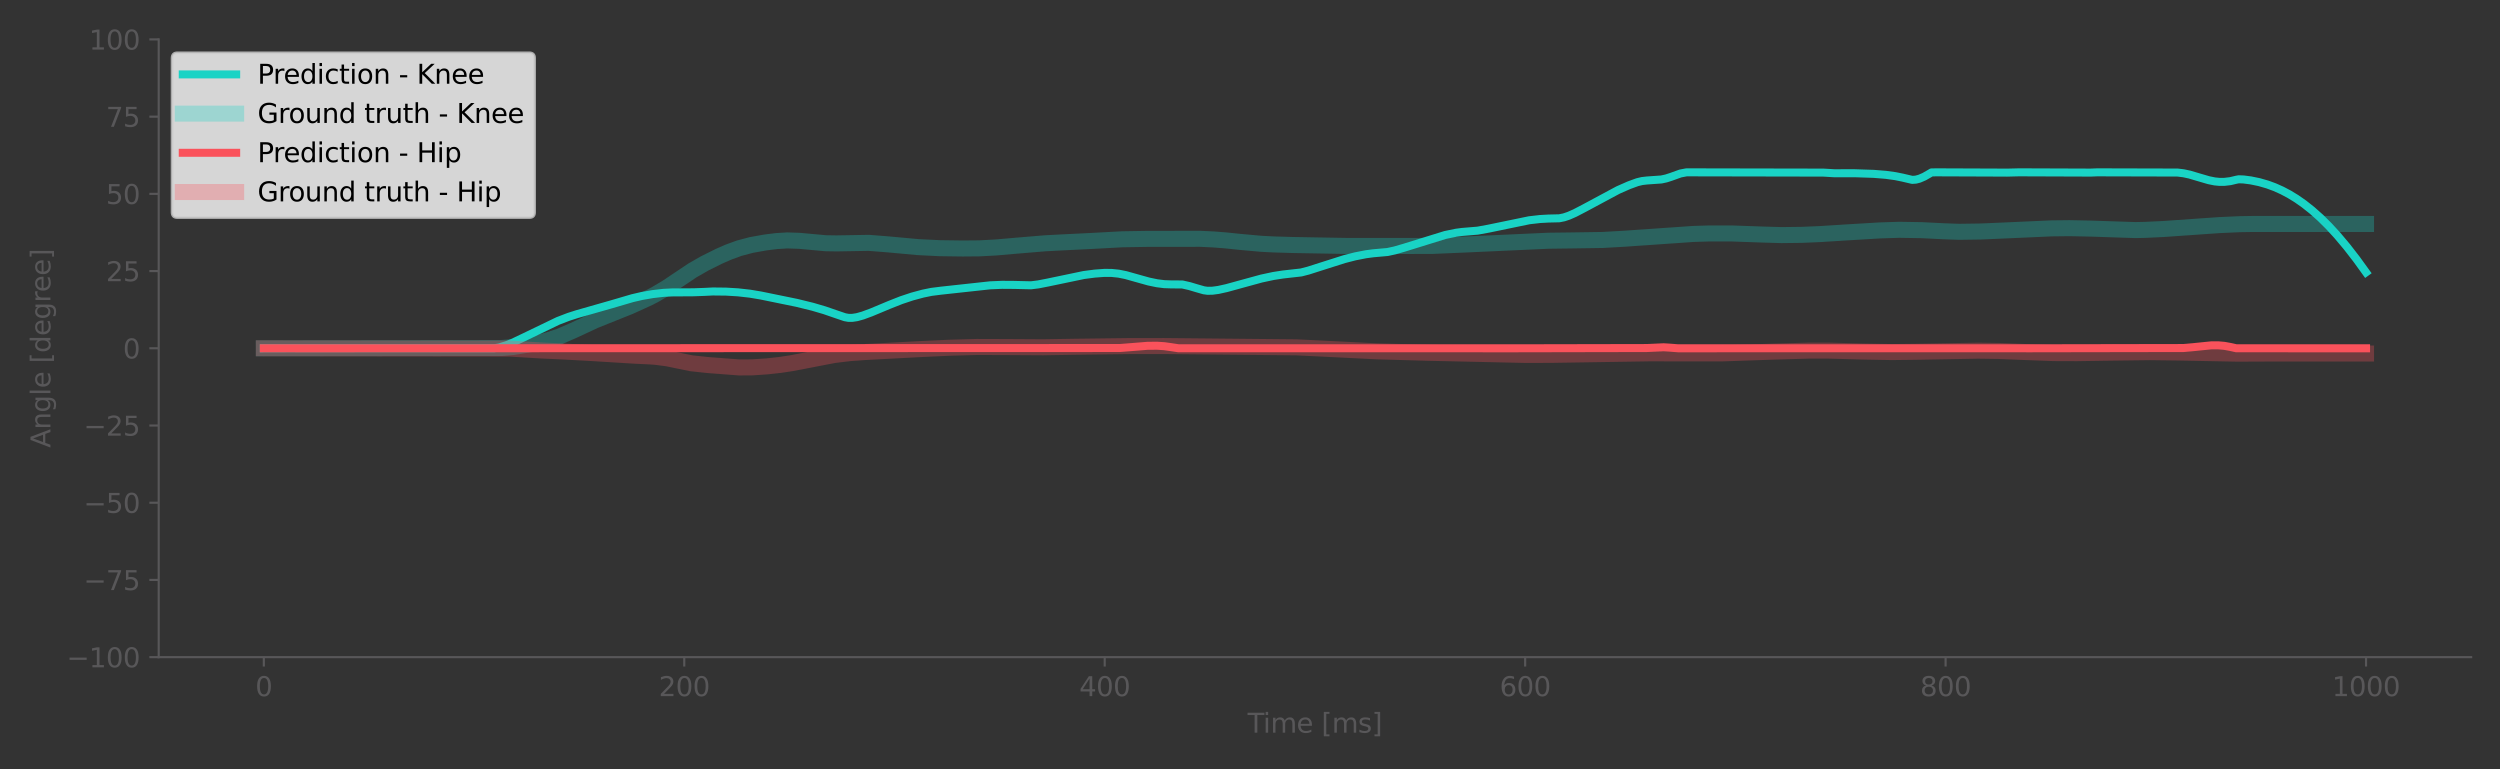<?xml version="1.0" encoding="utf-8" standalone="no"?>
<!DOCTYPE svg PUBLIC "-//W3C//DTD SVG 1.1//EN"
  "http://www.w3.org/Graphics/SVG/1.1/DTD/svg11.dtd">
<svg xmlns:xlink="http://www.w3.org/1999/xlink" width="936pt" height="288pt" viewBox="0 0 936 288" xmlns="http://www.w3.org/2000/svg" version="1.1">
 <rect x="0" y="0" width="936" height="288" fill="#333333" stroke="none"/>
 <defs>
  <style type="text/css">*{stroke-linejoin: round; stroke-linecap: butt}</style>
 </defs>
 <g id="figure_1">
  <g id="axes_1">
   <g id="patch_1">
    <path d="M 59.42 246.04 
L 925.2 246.04 
L 925.2 14.76 
L 59.42 14.76 
L 59.42 246.04 
z
" style="fill: none"/>
   </g>
   <g id="matplotlib.axis_1">
    <g id="xtick_1">
     <g id="line2d_1">
      <defs>
       <path id="m01d8ce47cd" d="M 0 0 
L 0 3.5 
" style="stroke: #585759; stroke-width: 0.8"/>
      </defs>
      <g>
       <use xlink:href="#m01d8ce47cd" x="98.774" y="246.04" style="fill: #585759; stroke: #585759; stroke-width: 0.8"/>
      </g>
     </g>
     <g id="text_1">
      <!-- 0 -->
      <g style="fill: #585759" transform="translate(95.592 260.638)scale(0.1 -0.1)">
       <defs>
        <path id="DejaVuSans-30" d="M 2034 4250 
Q 1547 4250 1301 3770 
Q 1056 3291 1056 2328 
Q 1056 1369 1301 889 
Q 1547 409 2034 409 
Q 2525 409 2770 889 
Q 3016 1369 3016 2328 
Q 3016 3291 2770 3770 
Q 2525 4250 2034 4250 
z
M 2034 4750 
Q 2819 4750 3233 4129 
Q 3647 3509 3647 2328 
Q 3647 1150 3233 529 
Q 2819 -91 2034 -91 
Q 1250 -91 836 529 
Q 422 1150 422 2328 
Q 422 3509 836 4129 
Q 1250 4750 2034 4750 
z
" transform="scale(0.016)"/>
       </defs>
       <use xlink:href="#DejaVuSans-30"/>
      </g>
     </g>
    </g>
    <g id="xtick_2">
     <g id="line2d_2">
      <g>
       <use xlink:href="#m01d8ce47cd" x="256.188" y="246.04" style="fill: #585759; stroke: #585759; stroke-width: 0.8"/>
      </g>
     </g>
     <g id="text_2">
      <!-- 200 -->
      <g style="fill: #585759" transform="translate(246.644 260.638)scale(0.1 -0.1)">
       <defs>
        <path id="DejaVuSans-32" d="M 1228 531 
L 3431 531 
L 3431 0 
L 469 0 
L 469 531 
Q 828 903 1448 1529 
Q 2069 2156 2228 2338 
Q 2531 2678 2651 2914 
Q 2772 3150 2772 3378 
Q 2772 3750 2511 3984 
Q 2250 4219 1831 4219 
Q 1534 4219 1204 4116 
Q 875 4013 500 3803 
L 500 4441 
Q 881 4594 1212 4672 
Q 1544 4750 1819 4750 
Q 2544 4750 2975 4387 
Q 3406 4025 3406 3419 
Q 3406 3131 3298 2873 
Q 3191 2616 2906 2266 
Q 2828 2175 2409 1742 
Q 1991 1309 1228 531 
z
" transform="scale(0.016)"/>
       </defs>
       <use xlink:href="#DejaVuSans-32"/>
       <use xlink:href="#DejaVuSans-30" x="63.623"/>
       <use xlink:href="#DejaVuSans-30" x="127.246"/>
      </g>
     </g>
    </g>
    <g id="xtick_3">
     <g id="line2d_3">
      <g>
       <use xlink:href="#m01d8ce47cd" x="413.603" y="246.04" style="fill: #585759; stroke: #585759; stroke-width: 0.8"/>
      </g>
     </g>
     <g id="text_3">
      <!-- 400 -->
      <g style="fill: #585759" transform="translate(404.059 260.638)scale(0.1 -0.1)">
       <defs>
        <path id="DejaVuSans-34" d="M 2419 4116 
L 825 1625 
L 2419 1625 
L 2419 4116 
z
M 2253 4666 
L 3047 4666 
L 3047 1625 
L 3713 1625 
L 3713 1100 
L 3047 1100 
L 3047 0 
L 2419 0 
L 2419 1100 
L 313 1100 
L 313 1709 
L 2253 4666 
z
" transform="scale(0.016)"/>
       </defs>
       <use xlink:href="#DejaVuSans-34"/>
       <use xlink:href="#DejaVuSans-30" x="63.623"/>
       <use xlink:href="#DejaVuSans-30" x="127.246"/>
      </g>
     </g>
    </g>
    <g id="xtick_4">
     <g id="line2d_4">
      <g>
       <use xlink:href="#m01d8ce47cd" x="571.017" y="246.04" style="fill: #585759; stroke: #585759; stroke-width: 0.8"/>
      </g>
     </g>
     <g id="text_4">
      <!-- 600 -->
      <g style="fill: #585759" transform="translate(561.474 260.638)scale(0.1 -0.1)">
       <defs>
        <path id="DejaVuSans-36" d="M 2113 2584 
Q 1688 2584 1439 2293 
Q 1191 2003 1191 1497 
Q 1191 994 1439 701 
Q 1688 409 2113 409 
Q 2538 409 2786 701 
Q 3034 994 3034 1497 
Q 3034 2003 2786 2293 
Q 2538 2584 2113 2584 
z
M 3366 4563 
L 3366 3988 
Q 3128 4100 2886 4159 
Q 2644 4219 2406 4219 
Q 1781 4219 1451 3797 
Q 1122 3375 1075 2522 
Q 1259 2794 1537 2939 
Q 1816 3084 2150 3084 
Q 2853 3084 3261 2657 
Q 3669 2231 3669 1497 
Q 3669 778 3244 343 
Q 2819 -91 2113 -91 
Q 1303 -91 875 529 
Q 447 1150 447 2328 
Q 447 3434 972 4092 
Q 1497 4750 2381 4750 
Q 2619 4750 2861 4703 
Q 3103 4656 3366 4563 
z
" transform="scale(0.016)"/>
       </defs>
       <use xlink:href="#DejaVuSans-36"/>
       <use xlink:href="#DejaVuSans-30" x="63.623"/>
       <use xlink:href="#DejaVuSans-30" x="127.246"/>
      </g>
     </g>
    </g>
    <g id="xtick_5">
     <g id="line2d_5">
      <g>
       <use xlink:href="#m01d8ce47cd" x="728.432" y="246.04" style="fill: #585759; stroke: #585759; stroke-width: 0.8"/>
      </g>
     </g>
     <g id="text_5">
      <!-- 800 -->
      <g style="fill: #585759" transform="translate(718.888 260.638)scale(0.1 -0.1)">
       <defs>
        <path id="DejaVuSans-38" d="M 2034 2216 
Q 1584 2216 1326 1975 
Q 1069 1734 1069 1313 
Q 1069 891 1326 650 
Q 1584 409 2034 409 
Q 2484 409 2743 651 
Q 3003 894 3003 1313 
Q 3003 1734 2745 1975 
Q 2488 2216 2034 2216 
z
M 1403 2484 
Q 997 2584 770 2862 
Q 544 3141 544 3541 
Q 544 4100 942 4425 
Q 1341 4750 2034 4750 
Q 2731 4750 3128 4425 
Q 3525 4100 3525 3541 
Q 3525 3141 3298 2862 
Q 3072 2584 2669 2484 
Q 3125 2378 3379 2068 
Q 3634 1759 3634 1313 
Q 3634 634 3220 271 
Q 2806 -91 2034 -91 
Q 1263 -91 848 271 
Q 434 634 434 1313 
Q 434 1759 690 2068 
Q 947 2378 1403 2484 
z
M 1172 3481 
Q 1172 3119 1398 2916 
Q 1625 2713 2034 2713 
Q 2441 2713 2670 2916 
Q 2900 3119 2900 3481 
Q 2900 3844 2670 4047 
Q 2441 4250 2034 4250 
Q 1625 4250 1398 4047 
Q 1172 3844 1172 3481 
z
" transform="scale(0.016)"/>
       </defs>
       <use xlink:href="#DejaVuSans-38"/>
       <use xlink:href="#DejaVuSans-30" x="63.623"/>
       <use xlink:href="#DejaVuSans-30" x="127.246"/>
      </g>
     </g>
    </g>
    <g id="xtick_6">
     <g id="line2d_6">
      <g>
       <use xlink:href="#m01d8ce47cd" x="885.846" y="246.04" style="fill: #585759; stroke: #585759; stroke-width: 0.8"/>
      </g>
     </g>
     <g id="text_6">
      <!-- 1000 -->
      <g style="fill: #585759" transform="translate(873.121 260.638)scale(0.1 -0.1)">
       <defs>
        <path id="DejaVuSans-31" d="M 794 531 
L 1825 531 
L 1825 4091 
L 703 3866 
L 703 4441 
L 1819 4666 
L 2450 4666 
L 2450 531 
L 3481 531 
L 3481 0 
L 794 0 
L 794 531 
z
" transform="scale(0.016)"/>
       </defs>
       <use xlink:href="#DejaVuSans-31"/>
       <use xlink:href="#DejaVuSans-30" x="63.623"/>
       <use xlink:href="#DejaVuSans-30" x="127.246"/>
       <use xlink:href="#DejaVuSans-30" x="190.869"/>
      </g>
     </g>
    </g>
    <g id="text_7">
     <!-- Time [ms] -->
     <g style="fill: #585759" transform="translate(467.111 274.317)scale(0.1 -0.1)">
      <defs>
       <path id="DejaVuSans-54" d="M -19 4666 
L 3928 4666 
L 3928 4134 
L 2272 4134 
L 2272 0 
L 1638 0 
L 1638 4134 
L -19 4134 
L -19 4666 
z
" transform="scale(0.016)"/>
       <path id="DejaVuSans-69" d="M 603 3500 
L 1178 3500 
L 1178 0 
L 603 0 
L 603 3500 
z
M 603 4863 
L 1178 4863 
L 1178 4134 
L 603 4134 
L 603 4863 
z
" transform="scale(0.016)"/>
       <path id="DejaVuSans-6d" d="M 3328 2828 
Q 3544 3216 3844 3400 
Q 4144 3584 4550 3584 
Q 5097 3584 5394 3201 
Q 5691 2819 5691 2113 
L 5691 0 
L 5113 0 
L 5113 2094 
Q 5113 2597 4934 2840 
Q 4756 3084 4391 3084 
Q 3944 3084 3684 2787 
Q 3425 2491 3425 1978 
L 3425 0 
L 2847 0 
L 2847 2094 
Q 2847 2600 2669 2842 
Q 2491 3084 2119 3084 
Q 1678 3084 1418 2786 
Q 1159 2488 1159 1978 
L 1159 0 
L 581 0 
L 581 3500 
L 1159 3500 
L 1159 2956 
Q 1356 3278 1631 3431 
Q 1906 3584 2284 3584 
Q 2666 3584 2933 3390 
Q 3200 3197 3328 2828 
z
" transform="scale(0.016)"/>
       <path id="DejaVuSans-65" d="M 3597 1894 
L 3597 1613 
L 953 1613 
Q 991 1019 1311 708 
Q 1631 397 2203 397 
Q 2534 397 2845 478 
Q 3156 559 3463 722 
L 3463 178 
Q 3153 47 2828 -22 
Q 2503 -91 2169 -91 
Q 1331 -91 842 396 
Q 353 884 353 1716 
Q 353 2575 817 3079 
Q 1281 3584 2069 3584 
Q 2775 3584 3186 3129 
Q 3597 2675 3597 1894 
z
M 3022 2063 
Q 3016 2534 2758 2815 
Q 2500 3097 2075 3097 
Q 1594 3097 1305 2825 
Q 1016 2553 972 2059 
L 3022 2063 
z
" transform="scale(0.016)"/>
       <path id="DejaVuSans-20" transform="scale(0.016)"/>
       <path id="DejaVuSans-5b" d="M 550 4863 
L 1875 4863 
L 1875 4416 
L 1125 4416 
L 1125 -397 
L 1875 -397 
L 1875 -844 
L 550 -844 
L 550 4863 
z
" transform="scale(0.016)"/>
       <path id="DejaVuSans-73" d="M 2834 3397 
L 2834 2853 
Q 2591 2978 2328 3040 
Q 2066 3103 1784 3103 
Q 1356 3103 1142 2972 
Q 928 2841 928 2578 
Q 928 2378 1081 2264 
Q 1234 2150 1697 2047 
L 1894 2003 
Q 2506 1872 2764 1633 
Q 3022 1394 3022 966 
Q 3022 478 2636 193 
Q 2250 -91 1575 -91 
Q 1294 -91 989 -36 
Q 684 19 347 128 
L 347 722 
Q 666 556 975 473 
Q 1284 391 1588 391 
Q 1994 391 2212 530 
Q 2431 669 2431 922 
Q 2431 1156 2273 1281 
Q 2116 1406 1581 1522 
L 1381 1569 
Q 847 1681 609 1914 
Q 372 2147 372 2553 
Q 372 3047 722 3315 
Q 1072 3584 1716 3584 
Q 2034 3584 2315 3537 
Q 2597 3491 2834 3397 
z
" transform="scale(0.016)"/>
       <path id="DejaVuSans-5d" d="M 1947 4863 
L 1947 -844 
L 622 -844 
L 622 -397 
L 1369 -397 
L 1369 4416 
L 622 4416 
L 622 4863 
L 1947 4863 
z
" transform="scale(0.016)"/>
      </defs>
      <use xlink:href="#DejaVuSans-54"/>
      <use xlink:href="#DejaVuSans-69" x="57.959"/>
      <use xlink:href="#DejaVuSans-6d" x="85.742"/>
      <use xlink:href="#DejaVuSans-65" x="183.154"/>
      <use xlink:href="#DejaVuSans-20" x="244.678"/>
      <use xlink:href="#DejaVuSans-5b" x="276.465"/>
      <use xlink:href="#DejaVuSans-6d" x="315.479"/>
      <use xlink:href="#DejaVuSans-73" x="412.891"/>
      <use xlink:href="#DejaVuSans-5d" x="464.99"/>
     </g>
    </g>
   </g>
   <g id="matplotlib.axis_2">
    <g id="ytick_1">
     <g id="line2d_7">
      <defs>
       <path id="ma468bf3984" d="M 0 0 
L -3.5 0 
" style="stroke: #585759; stroke-width: 0.8"/>
      </defs>
      <g>
       <use xlink:href="#ma468bf3984" x="59.42" y="246.04" style="fill: #585759; stroke: #585759; stroke-width: 0.8"/>
      </g>
     </g>
     <g id="text_8">
      <!-- −100 -->
      <g style="fill: #585759" transform="translate(24.953 249.839)scale(0.1 -0.1)">
       <defs>
        <path id="DejaVuSans-2212" d="M 678 2272 
L 4684 2272 
L 4684 1741 
L 678 1741 
L 678 2272 
z
" transform="scale(0.016)"/>
       </defs>
       <use xlink:href="#DejaVuSans-2212"/>
       <use xlink:href="#DejaVuSans-31" x="83.789"/>
       <use xlink:href="#DejaVuSans-30" x="147.412"/>
       <use xlink:href="#DejaVuSans-30" x="211.035"/>
      </g>
     </g>
    </g>
    <g id="ytick_2">
     <g id="line2d_8">
      <g>
       <use xlink:href="#ma468bf3984" x="59.42" y="217.13" style="fill: #585759; stroke: #585759; stroke-width: 0.8"/>
      </g>
     </g>
     <g id="text_9">
      <!-- −75 -->
      <g style="fill: #585759" transform="translate(31.315 220.929)scale(0.1 -0.1)">
       <defs>
        <path id="DejaVuSans-37" d="M 525 4666 
L 3525 4666 
L 3525 4397 
L 1831 0 
L 1172 0 
L 2766 4134 
L 525 4134 
L 525 4666 
z
" transform="scale(0.016)"/>
        <path id="DejaVuSans-35" d="M 691 4666 
L 3169 4666 
L 3169 4134 
L 1269 4134 
L 1269 2991 
Q 1406 3038 1543 3061 
Q 1681 3084 1819 3084 
Q 2600 3084 3056 2656 
Q 3513 2228 3513 1497 
Q 3513 744 3044 326 
Q 2575 -91 1722 -91 
Q 1428 -91 1123 -41 
Q 819 9 494 109 
L 494 744 
Q 775 591 1075 516 
Q 1375 441 1709 441 
Q 2250 441 2565 725 
Q 2881 1009 2881 1497 
Q 2881 1984 2565 2268 
Q 2250 2553 1709 2553 
Q 1456 2553 1204 2497 
Q 953 2441 691 2322 
L 691 4666 
z
" transform="scale(0.016)"/>
       </defs>
       <use xlink:href="#DejaVuSans-2212"/>
       <use xlink:href="#DejaVuSans-37" x="83.789"/>
       <use xlink:href="#DejaVuSans-35" x="147.412"/>
      </g>
     </g>
    </g>
    <g id="ytick_3">
     <g id="line2d_9">
      <g>
       <use xlink:href="#ma468bf3984" x="59.42" y="188.22" style="fill: #585759; stroke: #585759; stroke-width: 0.8"/>
      </g>
     </g>
     <g id="text_10">
      <!-- −50 -->
      <g style="fill: #585759" transform="translate(31.315 192.019)scale(0.1 -0.1)">
       <use xlink:href="#DejaVuSans-2212"/>
       <use xlink:href="#DejaVuSans-35" x="83.789"/>
       <use xlink:href="#DejaVuSans-30" x="147.412"/>
      </g>
     </g>
    </g>
    <g id="ytick_4">
     <g id="line2d_10">
      <g>
       <use xlink:href="#ma468bf3984" x="59.42" y="159.31" style="fill: #585759; stroke: #585759; stroke-width: 0.8"/>
      </g>
     </g>
     <g id="text_11">
      <!-- −25 -->
      <g style="fill: #585759" transform="translate(31.315 163.109)scale(0.1 -0.1)">
       <use xlink:href="#DejaVuSans-2212"/>
       <use xlink:href="#DejaVuSans-32" x="83.789"/>
       <use xlink:href="#DejaVuSans-35" x="147.412"/>
      </g>
     </g>
    </g>
    <g id="ytick_5">
     <g id="line2d_11">
      <g>
       <use xlink:href="#ma468bf3984" x="59.42" y="130.4" style="fill: #585759; stroke: #585759; stroke-width: 0.8"/>
      </g>
     </g>
     <g id="text_12">
      <!-- 0 -->
      <g style="fill: #585759" transform="translate(46.057 134.199)scale(0.1 -0.1)">
       <use xlink:href="#DejaVuSans-30"/>
      </g>
     </g>
    </g>
    <g id="ytick_6">
     <g id="line2d_12">
      <g>
       <use xlink:href="#ma468bf3984" x="59.42" y="101.49" style="fill: #585759; stroke: #585759; stroke-width: 0.8"/>
      </g>
     </g>
     <g id="text_13">
      <!-- 25 -->
      <g style="fill: #585759" transform="translate(39.695 105.289)scale(0.1 -0.1)">
       <use xlink:href="#DejaVuSans-32"/>
       <use xlink:href="#DejaVuSans-35" x="63.623"/>
      </g>
     </g>
    </g>
    <g id="ytick_7">
     <g id="line2d_13">
      <g>
       <use xlink:href="#ma468bf3984" x="59.42" y="72.58" style="fill: #585759; stroke: #585759; stroke-width: 0.8"/>
      </g>
     </g>
     <g id="text_14">
      <!-- 50 -->
      <g style="fill: #585759" transform="translate(39.695 76.379)scale(0.1 -0.1)">
       <use xlink:href="#DejaVuSans-35"/>
       <use xlink:href="#DejaVuSans-30" x="63.623"/>
      </g>
     </g>
    </g>
    <g id="ytick_8">
     <g id="line2d_14">
      <g>
       <use xlink:href="#ma468bf3984" x="59.42" y="43.67" style="fill: #585759; stroke: #585759; stroke-width: 0.8"/>
      </g>
     </g>
     <g id="text_15">
      <!-- 75 -->
      <g style="fill: #585759" transform="translate(39.695 47.469)scale(0.1 -0.1)">
       <use xlink:href="#DejaVuSans-37"/>
       <use xlink:href="#DejaVuSans-35" x="63.623"/>
      </g>
     </g>
    </g>
    <g id="ytick_9">
     <g id="line2d_15">
      <g>
       <use xlink:href="#ma468bf3984" x="59.42" y="14.76" style="fill: #585759; stroke: #585759; stroke-width: 0.8"/>
      </g>
     </g>
     <g id="text_16">
      <!-- 100 -->
      <g style="fill: #585759" transform="translate(33.333 18.559)scale(0.1 -0.1)">
       <use xlink:href="#DejaVuSans-31"/>
       <use xlink:href="#DejaVuSans-30" x="63.623"/>
       <use xlink:href="#DejaVuSans-30" x="127.246"/>
      </g>
     </g>
    </g>
    <g id="text_17">
     <!-- Angle [degree] -->
     <g style="fill: #585759" transform="translate(18.873 167.641)rotate(-90)scale(0.1 -0.1)">
      <defs>
       <path id="DejaVuSans-41" d="M 2188 4044 
L 1331 1722 
L 3047 1722 
L 2188 4044 
z
M 1831 4666 
L 2547 4666 
L 4325 0 
L 3669 0 
L 3244 1197 
L 1141 1197 
L 716 0 
L 50 0 
L 1831 4666 
z
" transform="scale(0.016)"/>
       <path id="DejaVuSans-6e" d="M 3513 2113 
L 3513 0 
L 2938 0 
L 2938 2094 
Q 2938 2591 2744 2837 
Q 2550 3084 2163 3084 
Q 1697 3084 1428 2787 
Q 1159 2491 1159 1978 
L 1159 0 
L 581 0 
L 581 3500 
L 1159 3500 
L 1159 2956 
Q 1366 3272 1645 3428 
Q 1925 3584 2291 3584 
Q 2894 3584 3203 3211 
Q 3513 2838 3513 2113 
z
" transform="scale(0.016)"/>
       <path id="DejaVuSans-67" d="M 2906 1791 
Q 2906 2416 2648 2759 
Q 2391 3103 1925 3103 
Q 1463 3103 1205 2759 
Q 947 2416 947 1791 
Q 947 1169 1205 825 
Q 1463 481 1925 481 
Q 2391 481 2648 825 
Q 2906 1169 2906 1791 
z
M 3481 434 
Q 3481 -459 3084 -895 
Q 2688 -1331 1869 -1331 
Q 1566 -1331 1297 -1286 
Q 1028 -1241 775 -1147 
L 775 -588 
Q 1028 -725 1275 -790 
Q 1522 -856 1778 -856 
Q 2344 -856 2625 -561 
Q 2906 -266 2906 331 
L 2906 616 
Q 2728 306 2450 153 
Q 2172 0 1784 0 
Q 1141 0 747 490 
Q 353 981 353 1791 
Q 353 2603 747 3093 
Q 1141 3584 1784 3584 
Q 2172 3584 2450 3431 
Q 2728 3278 2906 2969 
L 2906 3500 
L 3481 3500 
L 3481 434 
z
" transform="scale(0.016)"/>
       <path id="DejaVuSans-6c" d="M 603 4863 
L 1178 4863 
L 1178 0 
L 603 0 
L 603 4863 
z
" transform="scale(0.016)"/>
       <path id="DejaVuSans-64" d="M 2906 2969 
L 2906 4863 
L 3481 4863 
L 3481 0 
L 2906 0 
L 2906 525 
Q 2725 213 2448 61 
Q 2172 -91 1784 -91 
Q 1150 -91 751 415 
Q 353 922 353 1747 
Q 353 2572 751 3078 
Q 1150 3584 1784 3584 
Q 2172 3584 2448 3432 
Q 2725 3281 2906 2969 
z
M 947 1747 
Q 947 1113 1208 752 
Q 1469 391 1925 391 
Q 2381 391 2643 752 
Q 2906 1113 2906 1747 
Q 2906 2381 2643 2742 
Q 2381 3103 1925 3103 
Q 1469 3103 1208 2742 
Q 947 2381 947 1747 
z
" transform="scale(0.016)"/>
       <path id="DejaVuSans-72" d="M 2631 2963 
Q 2534 3019 2420 3045 
Q 2306 3072 2169 3072 
Q 1681 3072 1420 2755 
Q 1159 2438 1159 1844 
L 1159 0 
L 581 0 
L 581 3500 
L 1159 3500 
L 1159 2956 
Q 1341 3275 1631 3429 
Q 1922 3584 2338 3584 
Q 2397 3584 2469 3576 
Q 2541 3569 2628 3553 
L 2631 2963 
z
" transform="scale(0.016)"/>
      </defs>
      <use xlink:href="#DejaVuSans-41"/>
      <use xlink:href="#DejaVuSans-6e" x="68.408"/>
      <use xlink:href="#DejaVuSans-67" x="131.787"/>
      <use xlink:href="#DejaVuSans-6c" x="195.264"/>
      <use xlink:href="#DejaVuSans-65" x="223.047"/>
      <use xlink:href="#DejaVuSans-20" x="284.57"/>
      <use xlink:href="#DejaVuSans-5b" x="316.357"/>
      <use xlink:href="#DejaVuSans-64" x="355.371"/>
      <use xlink:href="#DejaVuSans-65" x="418.848"/>
      <use xlink:href="#DejaVuSans-67" x="480.371"/>
      <use xlink:href="#DejaVuSans-72" x="543.848"/>
      <use xlink:href="#DejaVuSans-65" x="582.711"/>
      <use xlink:href="#DejaVuSans-65" x="644.234"/>
      <use xlink:href="#DejaVuSans-5d" x="705.758"/>
     </g>
    </g>
   </g>
   <g id="line2d_16">
    <path d="M 98.774 130.4 
L 111.36 130.363 
L 185.077 130.382 
L 186.875 130.077 
L 189.572 129.246 
L 191.82 128.352 
L 195.865 126.43 
L 208.901 120.151 
L 212.946 118.602 
L 216.093 117.596 
L 229.128 113.879 
L 236.77 111.636 
L 240.366 110.802 
L 244.411 110.104 
L 248.457 109.638 
L 251.603 109.486 
L 259.694 109.433 
L 263.74 109.286 
L 266.886 109.127 
L 271.831 109.181 
L 276.326 109.453 
L 280.821 109.959 
L 284.866 110.638 
L 298.351 113.402 
L 304.195 114.837 
L 308.69 116.158 
L 313.185 117.705 
L 316.331 118.772 
L 317.68 119.01 
L 319.028 119.018 
L 320.826 118.75 
L 323.074 118.123 
L 326.22 116.959 
L 332.963 114.144 
L 337.458 112.368 
L 341.503 111.022 
L 345.549 109.93 
L 348.695 109.286 
L 352.291 108.831 
L 370.721 106.824 
L 375.216 106.636 
L 379.711 106.671 
L 386.003 106.818 
L 388.7 106.484 
L 392.296 105.783 
L 405.781 102.967 
L 409.827 102.441 
L 413.423 102.171 
L 416.12 102.181 
L 418.817 102.459 
L 421.514 103.001 
L 425.11 104.015 
L 430.054 105.396 
L 433.201 106.052 
L 435.898 106.388 
L 438.595 106.483 
L 442.64 106.5 
L 445.337 107.111 
L 448.034 107.918 
L 450.731 108.687 
L 452.08 108.87 
L 453.878 108.849 
L 456.125 108.552 
L 459.272 107.856 
L 464.666 106.372 
L 472.307 104.282 
L 476.802 103.32 
L 480.398 102.765 
L 487.141 102.011 
L 489.838 101.312 
L 494.782 99.733 
L 503.323 97.02 
L 507.368 95.981 
L 511.414 95.187 
L 514.111 94.831 
L 519.505 94.348 
L 522.202 93.763 
L 525.798 92.714 
L 541.081 87.978 
L 545.126 87.141 
L 547.374 86.843 
L 553.217 86.358 
L 557.263 85.62 
L 572.546 82.464 
L 576.591 82.002 
L 579.738 81.827 
L 583.783 81.73 
L 585.581 81.368 
L 587.379 80.764 
L 589.627 79.773 
L 593.223 77.902 
L 605.808 71.146 
L 609.854 69.367 
L 613 68.212 
L 614.798 67.783 
L 616.596 67.577 
L 621.99 67.197 
L 623.788 66.813 
L 625.586 66.237 
L 629.182 64.946 
L 631.43 64.522 
L 682.673 64.624 
L 686.718 64.863 
L 694.36 64.858 
L 701.552 65.095 
L 706.047 65.458 
L 709.643 65.956 
L 712.34 66.503 
L 715.936 67.347 
L 717.284 67.256 
L 718.633 66.908 
L 720.431 66.136 
L 722.678 64.847 
L 723.128 64.559 
L 724.926 64.523 
L 749.199 64.617 
L 751.446 64.632 
L 755.941 64.52 
L 780.664 64.611 
L 782.462 64.631 
L 785.159 64.522 
L 815.275 64.601 
L 817.523 64.876 
L 819.77 65.357 
L 822.917 66.291 
L 826.962 67.473 
L 829.209 67.924 
L 831.007 68.1 
L 832.805 68.088 
L 835.053 67.824 
L 837.3 67.288 
L 838.199 67.124 
L 839.997 67.19 
L 842.694 67.542 
L 845.841 68.189 
L 848.987 69.097 
L 851.684 70.094 
L 854.381 71.301 
L 857.078 72.725 
L 859.775 74.374 
L 862.472 76.251 
L 865.619 78.736 
L 868.765 81.538 
L 871.912 84.655 
L 875.058 88.08 
L 878.654 92.358 
L 882.25 96.999 
L 885.846 101.972 
L 885.846 101.972 
" clip-path="url(#p67a9247b55)" style="fill: none; stroke: #19d3c5; stroke-width: 3; stroke-linecap: square"/>
   </g>
   <g id="line2d_17">
    <path d="M 98.774 130.4 
L 187.774 130.298 
L 191.82 129.95 
L 197.663 129.024 
L 203.057 127.931 
L 205.305 127.344 
L 209.35 126.042 
L 214.744 123.695 
L 222.835 119.926 
L 230.027 117.044 
L 235.871 114.701 
L 242.613 111.629 
L 245.31 110.249 
L 249.805 107.57 
L 259.245 101.241 
L 263.74 98.668 
L 269.134 95.974 
L 272.73 94.397 
L 276.775 92.92 
L 281.27 91.727 
L 286.664 90.763 
L 290.71 90.262 
L 294.755 90.015 
L 299.25 90.163 
L 309.139 91.065 
L 313.185 91.13 
L 325.321 90.922 
L 332.513 91.494 
L 343.751 92.524 
L 351.842 92.92 
L 360.382 93.039 
L 366.675 92.984 
L 372.968 92.648 
L 380.16 92.017 
L 391.397 91.081 
L 397.241 90.774 
L 408.478 90.221 
L 420.165 89.592 
L 429.605 89.435 
L 449.383 89.413 
L 454.327 89.645 
L 458.822 89.998 
L 464.216 90.556 
L 472.307 91.287 
L 476.802 91.513 
L 483.994 91.728 
L 504.671 92.088 
L 528.045 92.09 
L 536.586 92.062 
L 547.823 91.577 
L 579.738 90.129 
L 588.278 90.021 
L 599.965 89.844 
L 608.056 89.387 
L 634.127 87.582 
L 639.97 87.406 
L 648.511 87.414 
L 659.748 87.808 
L 666.94 88.021 
L 674.582 87.928 
L 681.324 87.644 
L 691.663 86.995 
L 703.799 86.27 
L 710.991 86.035 
L 719.532 86.175 
L 727.623 86.578 
L 733.466 86.791 
L 741.557 86.673 
L 749.199 86.347 
L 768.078 85.503 
L 774.82 85.425 
L 782.911 85.589 
L 799.543 86.141 
L 803.139 86.064 
L 809.881 85.747 
L 821.119 84.962 
L 831.007 84.273 
L 838.649 83.931 
L 843.593 83.849 
L 885.846 83.849 
L 885.846 83.849 
" clip-path="url(#p67a9247b55)" style="fill: none; stroke: #19d3c5; stroke-opacity: 0.3; stroke-width: 6; stroke-linecap: square"/>
   </g>
   <g id="line2d_18">
    <path d="M 98.774 130.4 
L 127.991 130.403 
L 419.266 130.297 
L 423.312 129.98 
L 429.605 129.475 
L 433.201 129.44 
L 435.898 129.615 
L 438.595 129.991 
L 441.292 130.4 
L 546.924 130.399 
L 567.601 130.402 
L 616.596 130.305 
L 622.889 130.02 
L 625.137 130.156 
L 628.283 130.403 
L 748.749 130.388 
L 759.987 130.403 
L 817.523 130.303 
L 821.119 129.984 
L 827.861 129.301 
L 830.558 129.289 
L 832.805 129.49 
L 835.053 129.896 
L 837.3 130.4 
L 885.846 130.402 
L 885.846 130.402 
" clip-path="url(#p67a9247b55)" style="fill: none; stroke: #fa525b; stroke-width: 3; stroke-linecap: square"/>
   </g>
   <g id="line2d_19">
    <path d="M 98.774 130.4 
L 190.921 130.507 
L 203.057 131.241 
L 210.249 131.561 
L 221.037 132.148 
L 237.669 133.172 
L 243.512 133.447 
L 245.76 133.625 
L 249.805 134.16 
L 258.795 136.003 
L 265.088 136.679 
L 276.775 137.57 
L 281.72 137.538 
L 287.114 137.175 
L 292.058 136.629 
L 296.104 136.019 
L 301.498 135.001 
L 312.286 132.917 
L 318.129 132.215 
L 323.973 131.796 
L 344.65 130.696 
L 355.438 130.192 
L 365.776 129.906 
L 376.564 129.942 
L 390.498 130.027 
L 402.185 129.834 
L 422.862 129.571 
L 435.898 129.558 
L 485.343 130.045 
L 493.883 130.455 
L 515.459 131.533 
L 534.338 132.07 
L 571.647 132.895 
L 581.086 132.857 
L 617.495 132.291 
L 644.465 132.318 
L 664.243 131.64 
L 677.279 131.268 
L 684.92 131.273 
L 697.506 131.618 
L 708.294 131.815 
L 717.284 131.708 
L 740.658 131.287 
L 748.3 131.399 
L 758.638 131.815 
L 768.977 132.194 
L 777.517 132.224 
L 787.856 132.065 
L 804.937 131.843 
L 816.174 131.989 
L 837.75 132.413 
L 848.538 132.368 
L 885.846 132.368 
L 885.846 132.368 
" clip-path="url(#p67a9247b55)" style="fill: none; stroke: #fa525b; stroke-opacity: 0.3; stroke-width: 6; stroke-linecap: square"/>
   </g>
   <g id="patch_2">
    <path d="M 59.42 246.04 
L 59.42 14.76 
" style="fill: none; stroke: #585759; stroke-width: 0.8; stroke-linejoin: miter; stroke-linecap: square"/>
   </g>
   <g id="patch_3">
    <path d="M 59.42 246.04 
L 925.2 246.04 
" style="fill: none; stroke: #585759; stroke-width: 0.8; stroke-linejoin: miter; stroke-linecap: square"/>
   </g>
   <g id="legend_1">
    <g id="patch_4">
     <path d="M 66.42 81.472 
L 198.167 81.472 
Q 200.167 81.472 200.167 79.472 
L 200.167 21.76 
Q 200.167 19.76 198.167 19.76 
L 66.42 19.76 
Q 64.42 19.76 64.42 21.76 
L 64.42 79.472 
Q 64.42 81.472 66.42 81.472 
z
" style="fill: #ffffff; opacity: 0.8; stroke: #cccccc; stroke-linejoin: miter"/>
    </g>
    <g id="line2d_20">
     <path d="M 68.42 27.858 
L 78.42 27.858 
L 88.42 27.858 
" style="fill: none; stroke: #19d3c5; stroke-width: 3; stroke-linecap: square"/>
    </g>
    <g id="text_18">
     <!-- Prediction - Knee -->
     <g transform="translate(96.42 31.358)scale(0.1 -0.1)">
      <defs>
       <path id="DejaVuSans-50" d="M 1259 4147 
L 1259 2394 
L 2053 2394 
Q 2494 2394 2734 2622 
Q 2975 2850 2975 3272 
Q 2975 3691 2734 3919 
Q 2494 4147 2053 4147 
L 1259 4147 
z
M 628 4666 
L 2053 4666 
Q 2838 4666 3239 4311 
Q 3641 3956 3641 3272 
Q 3641 2581 3239 2228 
Q 2838 1875 2053 1875 
L 1259 1875 
L 1259 0 
L 628 0 
L 628 4666 
z
" transform="scale(0.016)"/>
       <path id="DejaVuSans-63" d="M 3122 3366 
L 3122 2828 
Q 2878 2963 2633 3030 
Q 2388 3097 2138 3097 
Q 1578 3097 1268 2742 
Q 959 2388 959 1747 
Q 959 1106 1268 751 
Q 1578 397 2138 397 
Q 2388 397 2633 464 
Q 2878 531 3122 666 
L 3122 134 
Q 2881 22 2623 -34 
Q 2366 -91 2075 -91 
Q 1284 -91 818 406 
Q 353 903 353 1747 
Q 353 2603 823 3093 
Q 1294 3584 2113 3584 
Q 2378 3584 2631 3529 
Q 2884 3475 3122 3366 
z
" transform="scale(0.016)"/>
       <path id="DejaVuSans-74" d="M 1172 4494 
L 1172 3500 
L 2356 3500 
L 2356 3053 
L 1172 3053 
L 1172 1153 
Q 1172 725 1289 603 
Q 1406 481 1766 481 
L 2356 481 
L 2356 0 
L 1766 0 
Q 1100 0 847 248 
Q 594 497 594 1153 
L 594 3053 
L 172 3053 
L 172 3500 
L 594 3500 
L 594 4494 
L 1172 4494 
z
" transform="scale(0.016)"/>
       <path id="DejaVuSans-6f" d="M 1959 3097 
Q 1497 3097 1228 2736 
Q 959 2375 959 1747 
Q 959 1119 1226 758 
Q 1494 397 1959 397 
Q 2419 397 2687 759 
Q 2956 1122 2956 1747 
Q 2956 2369 2687 2733 
Q 2419 3097 1959 3097 
z
M 1959 3584 
Q 2709 3584 3137 3096 
Q 3566 2609 3566 1747 
Q 3566 888 3137 398 
Q 2709 -91 1959 -91 
Q 1206 -91 779 398 
Q 353 888 353 1747 
Q 353 2609 779 3096 
Q 1206 3584 1959 3584 
z
" transform="scale(0.016)"/>
       <path id="DejaVuSans-2d" d="M 313 2009 
L 1997 2009 
L 1997 1497 
L 313 1497 
L 313 2009 
z
" transform="scale(0.016)"/>
       <path id="DejaVuSans-4b" d="M 628 4666 
L 1259 4666 
L 1259 2694 
L 3353 4666 
L 4166 4666 
L 1850 2491 
L 4331 0 
L 3500 0 
L 1259 2247 
L 1259 0 
L 628 0 
L 628 4666 
z
" transform="scale(0.016)"/>
      </defs>
      <use xlink:href="#DejaVuSans-50"/>
      <use xlink:href="#DejaVuSans-72" x="58.553"/>
      <use xlink:href="#DejaVuSans-65" x="97.416"/>
      <use xlink:href="#DejaVuSans-64" x="158.939"/>
      <use xlink:href="#DejaVuSans-69" x="222.416"/>
      <use xlink:href="#DejaVuSans-63" x="250.199"/>
      <use xlink:href="#DejaVuSans-74" x="305.18"/>
      <use xlink:href="#DejaVuSans-69" x="344.389"/>
      <use xlink:href="#DejaVuSans-6f" x="372.172"/>
      <use xlink:href="#DejaVuSans-6e" x="433.354"/>
      <use xlink:href="#DejaVuSans-20" x="496.732"/>
      <use xlink:href="#DejaVuSans-2d" x="528.52"/>
      <use xlink:href="#DejaVuSans-20" x="564.604"/>
      <use xlink:href="#DejaVuSans-4b" x="596.391"/>
      <use xlink:href="#DejaVuSans-6e" x="661.967"/>
      <use xlink:href="#DejaVuSans-65" x="725.346"/>
      <use xlink:href="#DejaVuSans-65" x="786.869"/>
     </g>
    </g>
    <g id="line2d_21">
     <path d="M 68.42 42.537 
L 78.42 42.537 
L 88.42 42.537 
" style="fill: none; stroke: #19d3c5; stroke-opacity: 0.3; stroke-width: 6; stroke-linecap: square"/>
    </g>
    <g id="text_19">
     <!-- Ground truth - Knee -->
     <g transform="translate(96.42 46.037)scale(0.1 -0.1)">
      <defs>
       <path id="DejaVuSans-47" d="M 3809 666 
L 3809 1919 
L 2778 1919 
L 2778 2438 
L 4434 2438 
L 4434 434 
Q 4069 175 3628 42 
Q 3188 -91 2688 -91 
Q 1594 -91 976 548 
Q 359 1188 359 2328 
Q 359 3472 976 4111 
Q 1594 4750 2688 4750 
Q 3144 4750 3555 4637 
Q 3966 4525 4313 4306 
L 4313 3634 
Q 3963 3931 3569 4081 
Q 3175 4231 2741 4231 
Q 1884 4231 1454 3753 
Q 1025 3275 1025 2328 
Q 1025 1384 1454 906 
Q 1884 428 2741 428 
Q 3075 428 3337 486 
Q 3600 544 3809 666 
z
" transform="scale(0.016)"/>
       <path id="DejaVuSans-75" d="M 544 1381 
L 544 3500 
L 1119 3500 
L 1119 1403 
Q 1119 906 1312 657 
Q 1506 409 1894 409 
Q 2359 409 2629 706 
Q 2900 1003 2900 1516 
L 2900 3500 
L 3475 3500 
L 3475 0 
L 2900 0 
L 2900 538 
Q 2691 219 2414 64 
Q 2138 -91 1772 -91 
Q 1169 -91 856 284 
Q 544 659 544 1381 
z
M 1991 3584 
L 1991 3584 
z
" transform="scale(0.016)"/>
       <path id="DejaVuSans-68" d="M 3513 2113 
L 3513 0 
L 2938 0 
L 2938 2094 
Q 2938 2591 2744 2837 
Q 2550 3084 2163 3084 
Q 1697 3084 1428 2787 
Q 1159 2491 1159 1978 
L 1159 0 
L 581 0 
L 581 4863 
L 1159 4863 
L 1159 2956 
Q 1366 3272 1645 3428 
Q 1925 3584 2291 3584 
Q 2894 3584 3203 3211 
Q 3513 2838 3513 2113 
z
" transform="scale(0.016)"/>
      </defs>
      <use xlink:href="#DejaVuSans-47"/>
      <use xlink:href="#DejaVuSans-72" x="77.49"/>
      <use xlink:href="#DejaVuSans-6f" x="116.354"/>
      <use xlink:href="#DejaVuSans-75" x="177.535"/>
      <use xlink:href="#DejaVuSans-6e" x="240.914"/>
      <use xlink:href="#DejaVuSans-64" x="304.293"/>
      <use xlink:href="#DejaVuSans-20" x="367.77"/>
      <use xlink:href="#DejaVuSans-74" x="399.557"/>
      <use xlink:href="#DejaVuSans-72" x="438.766"/>
      <use xlink:href="#DejaVuSans-75" x="479.879"/>
      <use xlink:href="#DejaVuSans-74" x="543.258"/>
      <use xlink:href="#DejaVuSans-68" x="582.467"/>
      <use xlink:href="#DejaVuSans-20" x="645.846"/>
      <use xlink:href="#DejaVuSans-2d" x="677.633"/>
      <use xlink:href="#DejaVuSans-20" x="713.717"/>
      <use xlink:href="#DejaVuSans-4b" x="745.504"/>
      <use xlink:href="#DejaVuSans-6e" x="811.08"/>
      <use xlink:href="#DejaVuSans-65" x="874.459"/>
      <use xlink:href="#DejaVuSans-65" x="935.982"/>
     </g>
    </g>
    <g id="line2d_22">
     <path d="M 68.42 57.215 
L 78.42 57.215 
L 88.42 57.215 
" style="fill: none; stroke: #fa525b; stroke-width: 3; stroke-linecap: square"/>
    </g>
    <g id="text_20">
     <!-- Prediction - Hip -->
     <g transform="translate(96.42 60.715)scale(0.1 -0.1)">
      <defs>
       <path id="DejaVuSans-48" d="M 628 4666 
L 1259 4666 
L 1259 2753 
L 3553 2753 
L 3553 4666 
L 4184 4666 
L 4184 0 
L 3553 0 
L 3553 2222 
L 1259 2222 
L 1259 0 
L 628 0 
L 628 4666 
z
" transform="scale(0.016)"/>
       <path id="DejaVuSans-70" d="M 1159 525 
L 1159 -1331 
L 581 -1331 
L 581 3500 
L 1159 3500 
L 1159 2969 
Q 1341 3281 1617 3432 
Q 1894 3584 2278 3584 
Q 2916 3584 3314 3078 
Q 3713 2572 3713 1747 
Q 3713 922 3314 415 
Q 2916 -91 2278 -91 
Q 1894 -91 1617 61 
Q 1341 213 1159 525 
z
M 3116 1747 
Q 3116 2381 2855 2742 
Q 2594 3103 2138 3103 
Q 1681 3103 1420 2742 
Q 1159 2381 1159 1747 
Q 1159 1113 1420 752 
Q 1681 391 2138 391 
Q 2594 391 2855 752 
Q 3116 1113 3116 1747 
z
" transform="scale(0.016)"/>
      </defs>
      <use xlink:href="#DejaVuSans-50"/>
      <use xlink:href="#DejaVuSans-72" x="58.553"/>
      <use xlink:href="#DejaVuSans-65" x="97.416"/>
      <use xlink:href="#DejaVuSans-64" x="158.939"/>
      <use xlink:href="#DejaVuSans-69" x="222.416"/>
      <use xlink:href="#DejaVuSans-63" x="250.199"/>
      <use xlink:href="#DejaVuSans-74" x="305.18"/>
      <use xlink:href="#DejaVuSans-69" x="344.389"/>
      <use xlink:href="#DejaVuSans-6f" x="372.172"/>
      <use xlink:href="#DejaVuSans-6e" x="433.354"/>
      <use xlink:href="#DejaVuSans-20" x="496.732"/>
      <use xlink:href="#DejaVuSans-2d" x="528.52"/>
      <use xlink:href="#DejaVuSans-20" x="564.604"/>
      <use xlink:href="#DejaVuSans-48" x="596.391"/>
      <use xlink:href="#DejaVuSans-69" x="671.586"/>
      <use xlink:href="#DejaVuSans-70" x="699.369"/>
     </g>
    </g>
    <g id="line2d_23">
     <path d="M 68.42 71.893 
L 78.42 71.893 
L 88.42 71.893 
" style="fill: none; stroke: #fa525b; stroke-opacity: 0.3; stroke-width: 6; stroke-linecap: square"/>
    </g>
    <g id="text_21">
     <!-- Ground truth - Hip -->
     <g transform="translate(96.42 75.393)scale(0.1 -0.1)">
      <use xlink:href="#DejaVuSans-47"/>
      <use xlink:href="#DejaVuSans-72" x="77.49"/>
      <use xlink:href="#DejaVuSans-6f" x="116.354"/>
      <use xlink:href="#DejaVuSans-75" x="177.535"/>
      <use xlink:href="#DejaVuSans-6e" x="240.914"/>
      <use xlink:href="#DejaVuSans-64" x="304.293"/>
      <use xlink:href="#DejaVuSans-20" x="367.77"/>
      <use xlink:href="#DejaVuSans-74" x="399.557"/>
      <use xlink:href="#DejaVuSans-72" x="438.766"/>
      <use xlink:href="#DejaVuSans-75" x="479.879"/>
      <use xlink:href="#DejaVuSans-74" x="543.258"/>
      <use xlink:href="#DejaVuSans-68" x="582.467"/>
      <use xlink:href="#DejaVuSans-20" x="645.846"/>
      <use xlink:href="#DejaVuSans-2d" x="677.633"/>
      <use xlink:href="#DejaVuSans-20" x="713.717"/>
      <use xlink:href="#DejaVuSans-48" x="745.504"/>
      <use xlink:href="#DejaVuSans-69" x="820.699"/>
      <use xlink:href="#DejaVuSans-70" x="848.482"/>
     </g>
    </g>
   </g>
  </g>
 </g>
 <defs>
  <clipPath id="p67a9247b55">
   <rect x="59.42" y="14.76" width="865.78" height="231.28"/>
  </clipPath>
 </defs>
</svg>
